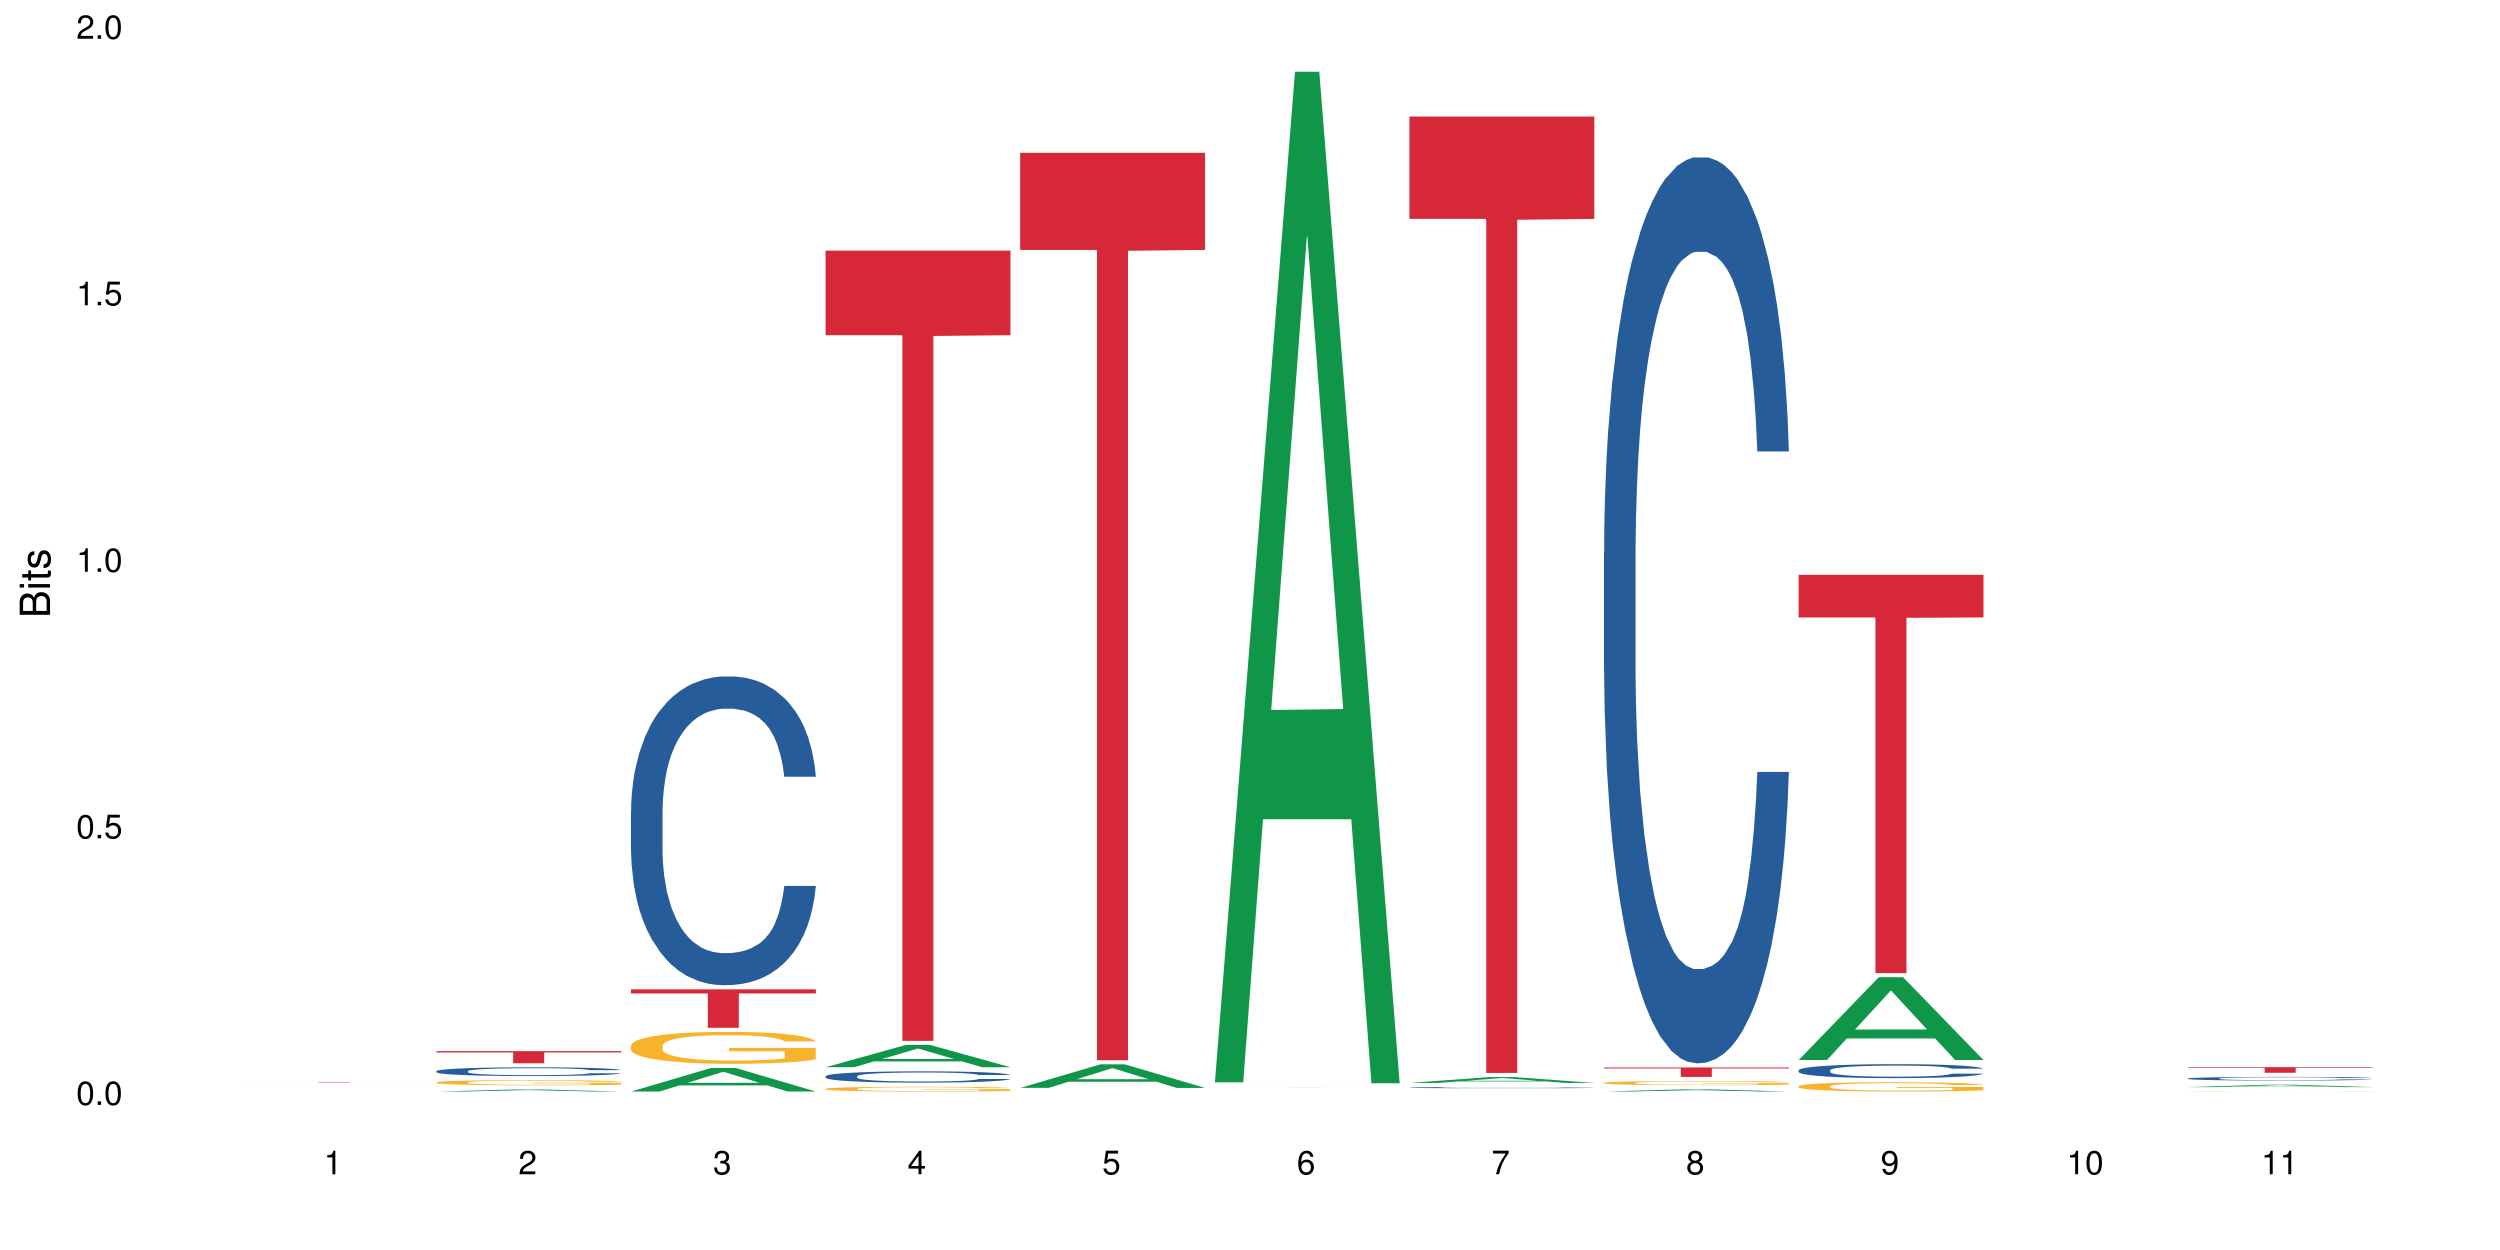 <?xml version="1.0" encoding="UTF-8"?>
<svg xmlns="http://www.w3.org/2000/svg" xmlns:xlink="http://www.w3.org/1999/xlink" width="720pt" height="360pt" viewBox="0 0 720 360" version="1.1">
<defs>
<g>
<symbol overflow="visible" id="glyph0-0">
<path style="stroke:none;" d=""/>
</symbol>
<symbol overflow="visible" id="glyph0-1">
<path style="stroke:none;" d="M 2.641 -6.797 C 2 -6.797 1.422 -6.531 1.078 -6.047 C 0.641 -5.453 0.406 -4.547 0.406 -3.297 C 0.406 -1 1.188 0.219 2.641 0.219 C 4.078 0.219 4.859 -1 4.859 -3.234 C 4.859 -4.562 4.656 -5.438 4.203 -6.047 C 3.844 -6.531 3.281 -6.797 2.641 -6.797 Z M 2.641 -6.047 C 3.547 -6.047 4 -5.125 4 -3.312 C 4 -1.375 3.562 -0.484 2.625 -0.484 C 1.734 -0.484 1.281 -1.422 1.281 -3.281 C 1.281 -5.141 1.734 -6.047 2.641 -6.047 Z M 2.641 -6.047 "/>
</symbol>
<symbol overflow="visible" id="glyph0-2">
<path style="stroke:none;" d="M 1.828 -1 L 0.828 -1 L 0.828 0 L 1.828 0 Z M 1.828 -1 "/>
</symbol>
<symbol overflow="visible" id="glyph0-3">
<path style="stroke:none;" d="M 4.562 -6.797 L 1.062 -6.797 L 0.547 -3.094 L 1.328 -3.094 C 1.719 -3.562 2.047 -3.734 2.578 -3.734 C 3.484 -3.734 4.062 -3.109 4.062 -2.094 C 4.062 -1.125 3.484 -0.531 2.578 -0.531 C 1.828 -0.531 1.375 -0.906 1.188 -1.672 L 0.328 -1.672 C 0.453 -1.109 0.547 -0.844 0.75 -0.594 C 1.125 -0.078 1.828 0.219 2.594 0.219 C 3.969 0.219 4.922 -0.781 4.922 -2.219 C 4.922 -3.562 4.031 -4.484 2.719 -4.484 C 2.25 -4.484 1.859 -4.359 1.469 -4.062 L 1.734 -5.969 L 4.562 -5.969 Z M 4.562 -6.797 "/>
</symbol>
<symbol overflow="visible" id="glyph0-4">
<path style="stroke:none;" d="M 2.484 -4.844 L 2.484 0 L 3.328 0 L 3.328 -6.797 L 2.766 -6.797 C 2.469 -5.75 2.281 -5.609 0.984 -5.453 L 0.984 -4.844 Z M 2.484 -4.844 "/>
</symbol>
<symbol overflow="visible" id="glyph0-5">
<path style="stroke:none;" d="M 4.859 -0.828 L 1.281 -0.828 C 1.359 -1.391 1.672 -1.75 2.5 -2.234 L 3.469 -2.75 C 4.406 -3.266 4.906 -3.969 4.906 -4.812 C 4.906 -5.375 4.672 -5.906 4.266 -6.266 C 3.859 -6.625 3.375 -6.797 2.719 -6.797 C 1.859 -6.797 1.219 -6.5 0.844 -5.922 C 0.609 -5.562 0.5 -5.125 0.484 -4.438 L 1.328 -4.438 C 1.359 -4.906 1.406 -5.188 1.531 -5.406 C 1.75 -5.812 2.188 -6.062 2.703 -6.062 C 3.469 -6.062 4.031 -5.516 4.031 -4.781 C 4.031 -4.25 3.719 -3.797 3.125 -3.438 L 2.234 -2.938 C 0.812 -2.141 0.406 -1.5 0.328 0 L 4.859 0 Z M 4.859 -0.828 "/>
</symbol>
<symbol overflow="visible" id="glyph0-6">
<path style="stroke:none;" d="M 2.125 -3.125 L 2.578 -3.125 C 3.516 -3.125 3.984 -2.703 3.984 -1.891 C 3.984 -1.031 3.469 -0.531 2.578 -0.531 C 1.656 -0.531 1.203 -0.984 1.156 -1.969 L 0.312 -1.969 C 0.344 -1.422 0.438 -1.078 0.609 -0.766 C 0.953 -0.109 1.625 0.219 2.547 0.219 C 3.953 0.219 4.859 -0.609 4.859 -1.906 C 4.859 -2.766 4.516 -3.25 3.703 -3.516 C 4.344 -3.766 4.656 -4.25 4.656 -4.938 C 4.656 -6.109 3.875 -6.797 2.578 -6.797 C 1.203 -6.797 0.484 -6.047 0.453 -4.609 L 1.297 -4.609 C 1.312 -5.016 1.344 -5.25 1.453 -5.453 C 1.641 -5.828 2.062 -6.062 2.594 -6.062 C 3.344 -6.062 3.797 -5.625 3.797 -4.906 C 3.797 -4.422 3.609 -4.141 3.25 -3.984 C 3.016 -3.891 2.719 -3.844 2.125 -3.844 Z M 2.125 -3.125 "/>
</symbol>
<symbol overflow="visible" id="glyph0-7">
<path style="stroke:none;" d="M 3.141 -1.625 L 3.141 0 L 3.984 0 L 3.984 -1.625 L 4.984 -1.625 L 4.984 -2.391 L 3.984 -2.391 L 3.984 -6.797 L 3.359 -6.797 L 0.266 -2.516 L 0.266 -1.625 Z M 3.141 -2.391 L 1 -2.391 L 3.141 -5.359 Z M 3.141 -2.391 "/>
</symbol>
<symbol overflow="visible" id="glyph0-8">
<path style="stroke:none;" d="M 4.781 -5.031 C 4.609 -6.141 3.891 -6.797 2.844 -6.797 C 2.094 -6.797 1.422 -6.438 1.031 -5.828 C 0.609 -5.172 0.406 -4.344 0.406 -3.094 C 0.406 -1.953 0.578 -1.234 0.984 -0.625 C 1.359 -0.078 1.953 0.219 2.703 0.219 C 3.984 0.219 4.922 -0.734 4.922 -2.078 C 4.922 -3.344 4.062 -4.234 2.844 -4.234 C 2.172 -4.234 1.641 -3.969 1.281 -3.469 C 1.281 -5.125 1.828 -6.047 2.797 -6.047 C 3.391 -6.047 3.797 -5.672 3.938 -5.031 Z M 2.734 -3.484 C 3.547 -3.484 4.062 -2.922 4.062 -2 C 4.062 -1.156 3.484 -0.531 2.703 -0.531 C 1.922 -0.531 1.328 -1.188 1.328 -2.047 C 1.328 -2.891 1.906 -3.484 2.734 -3.484 Z M 2.734 -3.484 "/>
</symbol>
<symbol overflow="visible" id="glyph0-9">
<path style="stroke:none;" d="M 4.984 -6.797 L 0.438 -6.797 L 0.438 -5.969 L 4.109 -5.969 C 2.5 -3.656 1.828 -2.234 1.328 0 L 2.219 0 C 2.594 -2.172 3.453 -4.047 4.984 -6.094 Z M 4.984 -6.797 "/>
</symbol>
<symbol overflow="visible" id="glyph0-10">
<path style="stroke:none;" d="M 3.75 -3.578 C 4.453 -4 4.688 -4.344 4.688 -4.984 C 4.688 -6.047 3.844 -6.797 2.641 -6.797 C 1.438 -6.797 0.594 -6.047 0.594 -4.984 C 0.594 -4.359 0.828 -4.016 1.516 -3.578 C 0.734 -3.203 0.359 -2.641 0.359 -1.891 C 0.359 -0.641 1.297 0.219 2.641 0.219 C 3.984 0.219 4.922 -0.641 4.922 -1.875 C 4.922 -2.641 4.531 -3.203 3.75 -3.578 Z M 2.641 -6.047 C 3.359 -6.047 3.812 -5.625 3.812 -4.969 C 3.812 -4.344 3.344 -3.922 2.641 -3.922 C 1.922 -3.922 1.453 -4.344 1.453 -4.984 C 1.453 -5.625 1.922 -6.047 2.641 -6.047 Z M 2.641 -3.203 C 3.484 -3.203 4.062 -2.672 4.062 -1.875 C 4.062 -1.062 3.484 -0.531 2.625 -0.531 C 1.797 -0.531 1.219 -1.078 1.219 -1.875 C 1.219 -2.672 1.797 -3.203 2.641 -3.203 Z M 2.641 -3.203 "/>
</symbol>
<symbol overflow="visible" id="glyph0-11">
<path style="stroke:none;" d="M 0.516 -1.547 C 0.672 -0.438 1.406 0.219 2.438 0.219 C 3.188 0.219 3.859 -0.141 4.266 -0.75 C 4.688 -1.406 4.891 -2.25 4.891 -3.484 C 4.891 -4.625 4.703 -5.359 4.312 -5.953 C 3.938 -6.5 3.344 -6.797 2.594 -6.797 C 1.297 -6.797 0.359 -5.844 0.359 -4.516 C 0.359 -3.25 1.234 -2.344 2.453 -2.344 C 3.094 -2.344 3.562 -2.578 4.016 -3.109 C 4 -1.453 3.469 -0.531 2.5 -0.531 C 1.906 -0.531 1.484 -0.906 1.359 -1.547 Z M 2.578 -6.062 C 3.375 -6.062 3.969 -5.406 3.969 -4.531 C 3.969 -3.688 3.375 -3.094 2.547 -3.094 C 1.734 -3.094 1.234 -3.672 1.234 -4.578 C 1.234 -5.438 1.797 -6.062 2.578 -6.062 Z M 2.578 -6.062 "/>
</symbol>
<symbol overflow="visible" id="glyph1-0">
<path style="stroke:none;" d=""/>
</symbol>
<symbol overflow="visible" id="glyph1-1">
<path style="stroke:none;" d="M 0 -0.953 L 0 -4.891 C 0 -5.719 -0.234 -6.344 -0.734 -6.797 C -1.188 -7.234 -1.812 -7.469 -2.5 -7.469 C -3.547 -7.469 -4.188 -7 -4.625 -5.875 C -4.984 -6.672 -5.641 -7.094 -6.531 -7.094 C -7.156 -7.094 -7.734 -6.859 -8.141 -6.391 C -8.562 -5.938 -8.75 -5.344 -8.75 -4.5 L -8.75 -0.953 Z M -4.984 -2.062 L -7.766 -2.062 L -7.766 -4.219 C -7.766 -4.844 -7.688 -5.203 -7.453 -5.5 C -7.219 -5.812 -6.859 -5.969 -6.375 -5.969 C -5.906 -5.969 -5.531 -5.812 -5.297 -5.5 C -5.062 -5.203 -4.984 -4.844 -4.984 -4.219 Z M -0.984 -2.062 L -4 -2.062 L -4 -4.781 C -4 -5.328 -3.859 -5.688 -3.578 -5.953 C -3.297 -6.219 -2.922 -6.359 -2.484 -6.359 C -2.062 -6.359 -1.688 -6.219 -1.406 -5.953 C -1.109 -5.688 -0.984 -5.328 -0.984 -4.781 Z M -0.984 -2.062 "/>
</symbol>
<symbol overflow="visible" id="glyph1-2">
<path style="stroke:none;" d="M -6.281 -1.797 L -6.281 -0.797 L 0 -0.797 L 0 -1.797 Z M -8.75 -1.797 L -8.75 -0.797 L -7.484 -0.797 L -7.484 -1.797 Z M -8.75 -1.797 "/>
</symbol>
<symbol overflow="visible" id="glyph1-3">
<path style="stroke:none;" d="M -6.281 -3.047 L -6.281 -2.016 L -8.016 -2.016 L -8.016 -1.016 L -6.281 -1.016 L -6.281 -0.172 L -5.469 -0.172 L -5.469 -1.016 L -0.719 -1.016 C -0.078 -1.016 0.281 -1.453 0.281 -2.234 C 0.281 -2.469 0.25 -2.719 0.188 -3.047 L -0.641 -3.047 C -0.609 -2.922 -0.594 -2.766 -0.594 -2.562 C -0.594 -2.141 -0.719 -2.016 -1.156 -2.016 L -5.469 -2.016 L -5.469 -3.047 Z M -6.281 -3.047 "/>
</symbol>
<symbol overflow="visible" id="glyph1-4">
<path style="stroke:none;" d="M -4.531 -5.25 C -5.766 -5.25 -6.469 -4.422 -6.469 -2.969 C -6.469 -1.516 -5.719 -0.562 -4.547 -0.562 C -3.562 -0.562 -3.094 -1.062 -2.734 -2.562 L -2.516 -3.484 C -2.344 -4.188 -2.094 -4.469 -1.625 -4.469 C -1.047 -4.469 -0.641 -3.875 -0.641 -3 C -0.641 -2.453 -0.797 -2 -1.062 -1.75 C -1.25 -1.594 -1.422 -1.531 -1.875 -1.469 L -1.875 -0.406 C -0.422 -0.453 0.281 -1.266 0.281 -2.922 C 0.281 -4.5 -0.5 -5.516 -1.719 -5.516 C -2.656 -5.516 -3.172 -4.984 -3.469 -3.734 L -3.703 -2.766 C -3.891 -1.953 -4.156 -1.609 -4.594 -1.609 C -5.172 -1.609 -5.547 -2.125 -5.547 -2.938 C -5.547 -3.75 -5.203 -4.172 -4.531 -4.203 Z M -4.531 -5.25 "/>
</symbol>
</g>
</defs>
<g id="surface109792">
<rect x="0" y="0" width="720" height="360" style="fill:rgb(100%,100%,100%);fill-opacity:1;stroke:none;"/>
<path style=" stroke:none;fill-rule:nonzero;fill:rgb(83.922%,15.686%,22.353%);fill-opacity:1;" d="M 69.629 311.609 L 122.875 311.609 L 122.875 311.621 L 100.684 311.621 L 100.684 311.742 L 91.754 311.742 L 91.754 311.621 L 69.629 311.621 Z M 69.629 311.609 "/>
<path style=" stroke:none;fill-rule:nonzero;fill:rgb(6.275%,58.824%,28.235%);fill-opacity:1;" d="M 125.676 314.371 L 125.734 314.371 L 148.77 313.758 L 155.77 313.758 L 178.918 314.371 L 170.785 314.371 L 164.984 314.211 L 139.555 314.211 L 133.867 314.371 L 125.676 314.371 L 142 314.145 L 162.652 314.145 L 152.355 313.859 L 152.129 313.859 L 141.945 314.145 L 142 314.145 Z M 125.676 314.371 "/>
<path style=" stroke:none;fill-rule:nonzero;fill:rgb(14.51%,36.078%,60%);fill-opacity:1;" d="M 125.676 308.484 L 125.742 308.48 L 125.742 308.426 L 125.934 308.34 L 126.391 308.23 L 126.844 308.152 L 128.012 308.02 L 129.637 307.887 L 131.324 307.785 L 132.559 307.727 L 133.664 307.68 L 136.195 307.594 L 137.816 307.551 L 139.57 307.512 L 141.715 307.473 L 143.273 307.449 L 146.777 307.414 L 149.375 307.398 L 151.391 307.391 L 155.738 307.391 L 158.336 307.398 L 160.219 307.41 L 162.297 307.43 L 164.051 307.449 L 167.102 307.5 L 169.828 307.566 L 171.062 307.602 L 173.012 307.672 L 174.504 307.742 L 175.543 307.801 L 176.711 307.887 L 177.75 307.988 L 178.531 308.105 L 178.918 308.207 L 169.828 308.207 L 169.375 308.113 L 168.855 308.043 L 167.883 307.949 L 166.906 307.883 L 165.543 307.816 L 164.309 307.773 L 162.621 307.727 L 161.129 307.699 L 159.57 307.68 L 158.078 307.664 L 155.219 307.652 L 151.906 307.652 L 150.676 307.656 L 148.141 307.676 L 146.777 307.691 L 144.832 307.723 L 143.469 307.754 L 141.844 307.801 L 140.738 307.84 L 139.375 307.898 L 138.402 307.949 L 137.297 308.027 L 136.648 308.086 L 136.066 308.148 L 135.547 308.223 L 135.156 308.305 L 134.895 308.391 L 134.766 308.473 L 134.766 308.828 L 134.895 308.914 L 135.219 309.008 L 136.066 309.148 L 137.297 309.27 L 138.727 309.367 L 140.09 309.438 L 140.871 309.469 L 141.91 309.504 L 143.531 309.551 L 145.871 309.598 L 147.234 309.617 L 149.312 309.633 L 151.453 309.645 L 154.312 309.645 L 156.844 309.633 L 158.531 309.621 L 160.285 309.605 L 162.688 309.566 L 164.18 309.527 L 165.48 309.484 L 166.453 309.441 L 167.102 309.406 L 168.074 309.332 L 168.855 309.254 L 169.441 309.176 L 169.828 309.098 L 178.918 309.098 L 178.531 309.188 L 177.945 309.277 L 177.363 309.344 L 176.453 309.426 L 175.414 309.496 L 173.922 309.578 L 172.688 309.629 L 171.062 309.688 L 169.57 309.73 L 167.945 309.77 L 165.543 309.816 L 163.984 309.84 L 162.297 309.859 L 160.285 309.879 L 157.754 309.895 L 155.023 309.902 L 152.492 309.906 L 149.766 309.902 L 147.754 309.891 L 145.09 309.871 L 141.777 309.828 L 139.375 309.785 L 137.492 309.742 L 135.871 309.695 L 134.051 309.633 L 131.715 309.535 L 130.285 309.457 L 129.312 309.391 L 128.207 309.301 L 127.43 309.219 L 126.52 309.09 L 125.871 308.93 L 125.676 308.801 Z M 125.676 308.484 "/>
<path style=" stroke:none;fill-rule:nonzero;fill:rgb(96.863%,70.196%,16.863%);fill-opacity:1;" d="M 125.676 311.727 L 125.742 311.723 L 125.742 311.695 L 126 311.637 L 126.648 311.551 L 127.492 311.48 L 128.402 311.426 L 128.988 311.398 L 129.961 311.355 L 130.805 311.328 L 132.949 311.266 L 135.676 311.207 L 137.168 311.184 L 138.855 311.16 L 141.258 311.133 L 142.363 311.125 L 145.738 311.102 L 149.57 311.09 L 153.793 311.086 L 155.738 311.086 L 158.402 311.094 L 162.039 311.105 L 164.117 311.121 L 165.738 311.133 L 167.426 311.152 L 169.504 311.18 L 171.453 311.211 L 173.012 311.246 L 174.57 311.285 L 175.867 311.328 L 176.973 311.379 L 177.945 311.434 L 178.531 311.484 L 178.918 311.531 L 169.895 311.531 L 169.375 311.484 L 168.789 311.445 L 167.816 311.402 L 166.844 311.367 L 165.867 311.344 L 164.051 311.305 L 162.492 311.285 L 160.543 311.266 L 158.66 311.254 L 156.52 311.246 L 155.219 311.242 L 151.777 311.242 L 148.66 311.25 L 146.844 311.262 L 145.543 311.273 L 143.727 311.293 L 142.621 311.312 L 141.973 311.32 L 140.027 311.363 L 138.727 311.402 L 138.012 311.43 L 137.105 311.469 L 136.453 311.504 L 135.738 311.559 L 135.352 311.602 L 134.832 311.695 L 134.766 311.941 L 134.961 311.992 L 135.352 312.047 L 135.871 312.098 L 136.648 312.148 L 137.43 312.188 L 138.793 312.242 L 139.961 312.277 L 140.871 312.301 L 142.621 312.336 L 143.336 312.348 L 145.023 312.375 L 146.777 312.395 L 148.922 312.41 L 150.543 312.418 L 153.141 312.426 L 156.453 312.426 L 160.348 312.418 L 162.816 312.406 L 164.504 312.395 L 165.609 312.387 L 166.973 312.371 L 167.945 312.355 L 168.855 312.34 L 169.961 312.316 L 169.961 311.992 L 153.922 311.992 L 153.922 311.836 L 178.855 311.836 L 178.918 312.371 L 177.555 312.406 L 175.867 312.441 L 174.246 312.469 L 172.555 312.492 L 170.152 312.52 L 168.207 312.535 L 165.219 312.555 L 162.492 312.566 L 159.637 312.574 L 157.102 312.578 L 151.453 312.578 L 148.598 312.57 L 146.324 312.559 L 142.168 312.527 L 139.57 312.5 L 137.883 312.477 L 134.375 312.414 L 132.816 312.375 L 131.777 312.348 L 130.742 312.312 L 129.637 312.273 L 128.598 312.227 L 127.82 312.184 L 127.105 312.137 L 126.586 312.09 L 126.066 312.031 L 125.805 311.98 L 125.676 311.938 Z M 125.676 311.727 "/>
<path style=" stroke:none;fill-rule:nonzero;fill:rgb(83.922%,15.686%,22.353%);fill-opacity:1;" d="M 125.676 302.734 L 178.918 302.734 L 178.918 303.109 L 156.73 303.109 L 156.73 306.211 L 147.801 306.211 L 147.801 303.113 L 147.672 303.109 L 125.676 303.109 Z M 125.676 302.734 "/>
<path style=" stroke:none;fill-rule:nonzero;fill:rgb(6.275%,58.824%,28.235%);fill-opacity:1;" d="M 181.723 314.363 L 181.777 314.359 L 204.816 307.566 L 211.812 307.566 L 234.965 314.371 L 226.832 314.371 L 221.031 312.594 L 195.602 312.594 L 189.914 314.363 L 181.723 314.363 L 198.047 311.859 L 218.695 311.855 L 208.402 308.68 L 208.289 308.672 L 208.172 308.691 L 197.992 311.855 L 198.047 311.859 Z M 181.723 314.363 "/>
<path style=" stroke:none;fill-rule:nonzero;fill:rgb(14.51%,36.078%,60%);fill-opacity:1;" d="M 181.723 233.527 L 181.785 233.445 L 181.785 231.496 L 181.98 228.41 L 182.438 224.508 L 182.891 221.828 L 184.059 217.031 L 185.684 212.398 L 187.371 208.824 L 188.605 206.711 L 189.707 205.086 L 192.242 202.082 L 193.863 200.535 L 195.617 199.156 L 197.762 197.773 L 199.32 196.961 L 202.824 195.66 L 205.422 195.094 L 207.434 194.848 L 211.785 194.848 L 214.383 195.172 L 216.266 195.578 L 218.344 196.23 L 220.098 196.961 L 223.148 198.75 L 225.875 201.023 L 227.109 202.324 L 229.059 204.844 L 230.551 207.281 L 231.59 209.395 L 232.758 212.398 L 233.797 216.059 L 234.578 220.203 L 234.965 223.695 L 225.875 223.695 L 225.422 220.445 L 224.902 217.926 L 223.926 214.594 L 222.953 212.238 L 221.59 209.883 L 220.355 208.336 L 218.668 206.793 L 217.176 205.816 L 215.617 205.086 L 214.121 204.598 L 211.266 204.113 L 207.953 204.113 L 206.723 204.273 L 204.188 204.926 L 202.824 205.492 L 200.875 206.633 L 199.512 207.688 L 197.891 209.312 L 196.785 210.695 L 195.422 212.809 L 194.449 214.676 L 193.344 217.355 L 192.695 219.391 L 192.109 221.664 L 191.59 224.344 L 191.203 227.191 L 190.941 230.195 L 190.812 233.121 L 190.812 245.719 L 190.941 248.645 L 191.266 252.055 L 192.109 257.012 L 193.344 261.32 L 194.773 264.73 L 196.137 267.172 L 196.918 268.309 L 197.953 269.609 L 199.578 271.234 L 201.914 272.859 L 203.281 273.508 L 205.355 274.16 L 207.5 274.484 L 210.355 274.484 L 212.891 274.16 L 214.578 273.754 L 216.332 273.102 L 218.734 271.719 L 220.227 270.422 L 221.523 268.875 L 222.5 267.332 L 223.148 266.031 L 224.121 263.512 L 224.902 260.75 L 225.484 257.906 L 225.875 255.145 L 234.965 255.145 L 234.578 258.395 L 233.992 261.562 L 233.406 263.918 L 232.5 266.766 L 231.461 269.281 L 229.965 272.125 L 228.734 273.996 L 227.109 276.027 L 225.617 277.57 L 223.992 278.953 L 221.59 280.578 L 220.031 281.391 L 218.344 282.121 L 216.332 282.773 L 213.797 283.34 L 211.07 283.664 L 208.539 283.746 L 205.812 283.586 L 203.801 283.258 L 201.137 282.527 L 197.824 281.066 L 195.422 279.523 L 193.539 277.977 L 191.918 276.352 L 190.098 274.16 L 187.762 270.582 L 186.332 267.82 L 185.359 265.543 L 184.254 262.375 L 183.477 259.531 L 182.566 254.98 L 181.918 249.211 L 181.723 244.742 Z M 181.723 233.527 "/>
<path style=" stroke:none;fill-rule:nonzero;fill:rgb(96.863%,70.196%,16.863%);fill-opacity:1;" d="M 181.723 301.125 L 181.785 301.117 L 181.785 300.949 L 182.047 300.57 L 182.695 300.047 L 183.539 299.621 L 184.449 299.281 L 185.035 299.105 L 186.008 298.855 L 186.852 298.668 L 188.996 298.293 L 191.723 297.938 L 193.215 297.785 L 194.902 297.645 L 197.305 297.484 L 198.41 297.426 L 201.785 297.289 L 205.617 297.207 L 209.836 297.18 L 211.785 297.191 L 214.449 297.223 L 218.082 297.316 L 220.16 297.398 L 221.785 297.484 L 223.473 297.594 L 225.551 297.762 L 227.5 297.965 L 229.059 298.164 L 230.617 298.418 L 231.914 298.688 L 233.02 298.98 L 233.992 299.332 L 234.578 299.629 L 234.965 299.922 L 225.941 299.922 L 225.422 299.629 L 224.836 299.402 L 223.863 299.125 L 222.891 298.922 L 221.914 298.762 L 220.098 298.543 L 218.539 298.41 L 216.59 298.293 L 214.707 298.215 L 212.566 298.164 L 211.266 298.148 L 207.824 298.148 L 204.707 298.207 L 202.891 298.273 L 201.59 298.34 L 199.773 298.469 L 198.668 298.57 L 198.02 298.637 L 196.07 298.895 L 194.773 299.133 L 194.059 299.293 L 193.148 299.543 L 192.5 299.77 L 191.785 300.105 L 191.398 300.359 L 190.879 300.93 L 190.812 302.445 L 191.008 302.766 L 191.398 303.109 L 191.918 303.41 L 192.695 303.73 L 193.477 303.977 L 194.84 304.301 L 196.008 304.52 L 196.918 304.664 L 198.668 304.891 L 199.383 304.969 L 201.07 305.117 L 202.824 305.234 L 204.969 305.336 L 206.59 305.387 L 209.188 305.43 L 212.5 305.43 L 216.395 305.379 L 218.863 305.312 L 220.551 305.246 L 221.656 305.184 L 223.02 305.094 L 223.992 305.008 L 224.902 304.918 L 226.004 304.773 L 226.004 302.766 L 209.969 302.754 L 209.969 301.812 L 234.902 301.805 L 234.965 305.094 L 233.602 305.32 L 231.914 305.539 L 230.293 305.707 L 228.602 305.852 L 226.199 306.008 L 224.254 306.109 L 221.266 306.227 L 218.539 306.305 L 215.68 306.355 L 213.148 306.379 L 210.164 306.387 L 207.5 306.371 L 204.645 306.32 L 202.371 306.254 L 200.293 306.168 L 198.215 306.059 L 195.617 305.883 L 193.93 305.742 L 192.176 305.562 L 190.422 305.355 L 188.863 305.125 L 187.824 304.949 L 186.785 304.75 L 185.684 304.496 L 184.645 304.211 L 183.863 303.949 L 183.152 303.656 L 182.633 303.379 L 182.113 303 L 181.852 302.695 L 181.723 302.438 Z M 181.723 301.125 "/>
<path style=" stroke:none;fill-rule:nonzero;fill:rgb(83.922%,15.686%,22.353%);fill-opacity:1;" d="M 181.723 284.926 L 234.965 284.926 L 234.965 286.113 L 212.777 286.121 L 212.777 296 L 203.848 296 L 203.848 286.133 L 203.719 286.113 L 181.723 286.113 Z M 181.723 284.926 "/>
<path style=" stroke:none;fill-rule:nonzero;fill:rgb(6.275%,58.824%,28.235%);fill-opacity:1;" d="M 237.77 307.359 L 237.824 307.355 L 260.863 300.945 L 267.859 300.945 L 291.012 307.367 L 282.879 307.367 L 277.074 305.691 L 251.648 305.691 L 245.961 307.359 L 237.77 307.359 L 254.094 304.996 L 274.742 304.992 L 264.449 301.992 L 264.332 301.988 L 264.219 302.004 L 254.039 304.992 L 254.094 304.996 Z M 237.77 307.359 "/>
<path style=" stroke:none;fill-rule:nonzero;fill:rgb(14.51%,36.078%,60%);fill-opacity:1;" d="M 237.77 309.965 L 237.832 309.961 L 237.832 309.891 L 238.027 309.777 L 238.484 309.633 L 238.938 309.535 L 240.105 309.359 L 241.73 309.191 L 243.418 309.059 L 244.652 308.98 L 245.754 308.922 L 248.289 308.812 L 249.91 308.754 L 251.664 308.703 L 253.805 308.652 L 255.363 308.625 L 258.871 308.578 L 261.469 308.555 L 263.48 308.547 L 267.832 308.547 L 270.43 308.559 L 272.312 308.574 L 274.391 308.598 L 276.145 308.625 L 279.195 308.691 L 281.922 308.773 L 283.156 308.82 L 285.105 308.914 L 286.598 309.004 L 287.637 309.078 L 288.805 309.191 L 289.844 309.324 L 290.621 309.477 L 291.012 309.602 L 281.922 309.602 L 281.469 309.484 L 280.949 309.391 L 279.973 309.27 L 279 309.184 L 277.637 309.098 L 276.402 309.039 L 274.715 308.984 L 273.223 308.949 L 271.664 308.922 L 270.168 308.902 L 267.312 308.887 L 264 308.887 L 262.766 308.891 L 260.234 308.914 L 258.871 308.938 L 256.922 308.977 L 255.559 309.016 L 253.938 309.078 L 252.832 309.129 L 251.469 309.203 L 250.496 309.273 L 249.391 309.371 L 248.742 309.445 L 248.156 309.527 L 247.637 309.629 L 247.25 309.73 L 246.988 309.84 L 246.859 309.949 L 246.859 310.41 L 246.988 310.516 L 247.312 310.641 L 248.156 310.824 L 249.391 310.98 L 250.82 311.105 L 252.184 311.195 L 252.961 311.238 L 254 311.285 L 255.625 311.344 L 257.961 311.402 L 259.324 311.426 L 261.402 311.449 L 263.547 311.465 L 266.402 311.465 L 268.938 311.449 L 270.625 311.438 L 272.379 311.414 L 274.781 311.363 L 276.273 311.312 L 277.57 311.258 L 278.547 311.199 L 279.195 311.152 L 280.168 311.062 L 280.949 310.961 L 281.531 310.855 L 281.922 310.754 L 291.012 310.754 L 290.621 310.875 L 290.039 310.988 L 289.453 311.074 L 288.547 311.18 L 287.508 311.273 L 286.012 311.375 L 284.777 311.445 L 283.156 311.52 L 281.664 311.574 L 280.039 311.625 L 277.637 311.688 L 276.078 311.715 L 274.391 311.742 L 272.379 311.766 L 269.844 311.789 L 267.117 311.801 L 264.586 311.801 L 261.859 311.797 L 259.844 311.785 L 257.184 311.758 L 253.871 311.703 L 251.469 311.648 L 249.586 311.59 L 247.961 311.531 L 246.145 311.449 L 243.809 311.32 L 242.379 311.219 L 241.406 311.137 L 240.301 311.02 L 239.523 310.914 L 238.613 310.75 L 237.965 310.539 L 237.77 310.375 Z M 237.77 309.965 "/>
<path style=" stroke:none;fill-rule:nonzero;fill:rgb(96.863%,70.196%,16.863%);fill-opacity:1;" d="M 237.77 313.578 L 237.832 313.574 L 237.832 313.551 L 238.094 313.492 L 238.742 313.414 L 239.586 313.348 L 240.496 313.301 L 241.078 313.273 L 242.055 313.234 L 242.898 313.207 L 245.039 313.148 L 247.77 313.098 L 249.262 313.074 L 250.949 313.051 L 253.352 313.027 L 254.457 313.02 L 257.832 313 L 261.664 312.984 L 265.883 312.98 L 267.832 312.984 L 270.492 312.988 L 274.129 313.004 L 276.207 313.016 L 277.832 313.027 L 279.52 313.043 L 281.598 313.07 L 283.547 313.102 L 285.105 313.129 L 286.66 313.168 L 287.961 313.207 L 289.066 313.254 L 290.039 313.305 L 290.621 313.352 L 291.012 313.395 L 281.988 313.395 L 281.469 313.352 L 280.883 313.316 L 279.91 313.273 L 278.934 313.246 L 277.961 313.219 L 276.145 313.188 L 274.586 313.168 L 272.637 313.148 L 270.754 313.137 L 268.609 313.129 L 263.871 313.129 L 260.754 313.137 L 258.938 313.148 L 257.637 313.156 L 255.82 313.176 L 254.715 313.191 L 254.066 313.199 L 252.117 313.242 L 250.82 313.277 L 250.105 313.301 L 249.195 313.34 L 248.547 313.371 L 247.832 313.422 L 247.441 313.461 L 246.922 313.547 L 246.859 313.777 L 247.055 313.824 L 247.441 313.875 L 247.961 313.922 L 248.742 313.969 L 249.52 314.008 L 250.883 314.055 L 252.055 314.09 L 252.961 314.109 L 254.715 314.145 L 255.43 314.156 L 257.117 314.18 L 258.871 314.195 L 261.016 314.211 L 262.637 314.219 L 265.234 314.227 L 268.547 314.227 L 272.441 314.219 L 274.91 314.207 L 276.598 314.199 L 277.703 314.188 L 279.066 314.176 L 280.039 314.164 L 280.949 314.148 L 282.051 314.129 L 282.051 313.824 L 266.016 313.824 L 266.016 313.68 L 290.949 313.68 L 291.012 314.176 L 289.648 314.211 L 287.961 314.242 L 286.336 314.27 L 284.648 314.289 L 282.246 314.312 L 280.297 314.328 L 277.312 314.348 L 274.586 314.359 L 271.727 314.367 L 269.195 314.371 L 266.207 314.371 L 263.547 314.367 L 260.688 314.359 L 258.418 314.352 L 254.262 314.32 L 251.664 314.293 L 249.977 314.273 L 248.223 314.246 L 246.469 314.215 L 244.91 314.18 L 242.832 314.125 L 241.73 314.086 L 240.691 314.043 L 239.91 314.004 L 239.195 313.957 L 238.676 313.918 L 238.156 313.859 L 237.898 313.812 L 237.77 313.773 Z M 237.77 313.578 "/>
<path style=" stroke:none;fill-rule:nonzero;fill:rgb(83.922%,15.686%,22.353%);fill-opacity:1;" d="M 237.77 72.18 L 291.012 72.18 L 291.012 96.539 L 268.82 96.754 L 268.82 299.766 L 259.895 299.766 L 259.895 96.969 L 259.766 96.539 L 237.77 96.539 Z M 237.77 72.18 "/>
<path style=" stroke:none;fill-rule:nonzero;fill:rgb(6.275%,58.824%,28.235%);fill-opacity:1;" d="M 293.816 313.312 L 293.871 313.309 L 316.91 306.531 L 323.906 306.531 L 347.059 313.32 L 338.926 313.32 L 333.121 311.547 L 307.695 311.547 L 302.008 313.312 L 293.816 313.312 L 310.141 310.816 L 330.789 310.809 L 320.492 307.641 L 320.379 307.637 L 320.266 307.652 L 310.082 310.809 L 310.141 310.816 Z M 293.816 313.312 "/>
<path style=" stroke:none;fill-rule:nonzero;fill:rgb(83.922%,15.686%,22.353%);fill-opacity:1;" d="M 293.816 44 L 347.059 44 L 347.059 71.977 L 324.867 72.223 L 324.867 305.352 L 315.941 305.352 L 315.941 72.469 L 315.812 71.977 L 293.816 71.977 Z M 293.816 44 "/>
<path style=" stroke:none;fill-rule:nonzero;fill:rgb(6.275%,58.824%,28.235%);fill-opacity:1;" d="M 349.859 311.711 L 349.918 311.438 L 372.957 20.664 L 379.953 20.664 L 403.105 311.984 L 394.973 311.984 L 389.168 235.941 L 363.742 235.941 L 358.051 311.711 L 349.859 311.711 L 366.188 204.484 L 386.836 204.211 L 376.539 68.258 L 376.426 67.984 L 376.312 68.805 L 366.129 204.211 L 366.188 204.484 Z M 349.859 311.711 "/>
<path style=" stroke:none;fill-rule:nonzero;fill:rgb(83.922%,15.686%,22.353%);fill-opacity:1;" d="M 349.859 313.164 L 403.105 313.164 L 403.105 313.168 L 380.914 313.168 L 380.914 313.188 L 371.988 313.188 L 371.988 313.168 L 349.859 313.168 Z M 349.859 313.164 "/>
<path style=" stroke:none;fill-rule:nonzero;fill:rgb(6.275%,58.824%,28.235%);fill-opacity:1;" d="M 405.906 311.891 L 405.965 311.887 L 429.004 310.191 L 436 310.191 L 459.152 311.891 L 451.016 311.891 L 445.215 311.449 L 419.789 311.449 L 414.098 311.891 L 405.906 311.891 L 422.234 311.266 L 442.883 311.262 L 432.586 310.469 L 432.473 310.469 L 432.359 310.473 L 422.176 311.262 L 422.234 311.266 Z M 405.906 311.891 "/>
<path style=" stroke:none;fill-rule:nonzero;fill:rgb(14.51%,36.078%,60%);fill-opacity:1;" d="M 405.906 313.223 L 405.973 313.223 L 405.973 313.215 L 406.168 313.203 L 406.621 313.188 L 407.078 313.176 L 408.246 313.156 L 409.867 313.141 L 411.555 313.125 L 412.789 313.117 L 413.895 313.109 L 416.426 313.098 L 418.051 313.094 L 419.805 313.086 L 421.945 313.082 L 423.504 313.078 L 427.012 313.074 L 429.609 313.07 L 438.566 313.07 L 440.453 313.074 L 442.527 313.074 L 444.281 313.078 L 447.336 313.086 L 450.062 313.094 L 451.293 313.098 L 453.242 313.109 L 454.734 313.117 L 455.773 313.129 L 456.945 313.141 L 457.984 313.152 L 458.762 313.168 L 459.152 313.184 L 450.062 313.184 L 449.605 313.172 L 449.086 313.16 L 447.141 313.137 L 445.777 313.129 L 444.543 313.121 L 442.855 313.117 L 441.359 313.113 L 439.801 313.109 L 438.309 313.109 L 435.453 313.105 L 430.906 313.105 L 428.375 313.109 L 427.012 313.113 L 425.062 313.117 L 423.699 313.121 L 422.074 313.125 L 420.973 313.133 L 419.609 313.141 L 418.633 313.148 L 417.531 313.16 L 416.883 313.168 L 416.297 313.176 L 415.777 313.188 L 415.387 313.195 L 415.129 313.207 L 414.996 313.219 L 414.996 313.27 L 415.129 313.281 L 415.453 313.293 L 416.297 313.312 L 417.531 313.332 L 418.957 313.344 L 420.324 313.352 L 421.102 313.359 L 422.141 313.363 L 423.766 313.371 L 426.102 313.375 L 427.465 313.379 L 429.543 313.379 L 431.684 313.383 L 434.543 313.383 L 437.074 313.379 L 438.762 313.379 L 440.516 313.375 L 442.918 313.371 L 444.41 313.367 L 445.711 313.359 L 446.684 313.355 L 447.336 313.348 L 448.309 313.34 L 449.086 313.328 L 449.672 313.316 L 450.062 313.305 L 459.152 313.305 L 458.762 313.32 L 458.176 313.332 L 457.594 313.34 L 456.684 313.352 L 455.645 313.363 L 454.152 313.371 L 452.918 313.379 L 451.293 313.387 L 449.801 313.395 L 448.18 313.398 L 445.777 313.406 L 444.219 313.41 L 442.527 313.41 L 440.516 313.414 L 437.984 313.418 L 427.984 313.418 L 425.32 313.414 L 422.012 313.406 L 419.609 313.402 L 417.727 313.395 L 416.102 313.391 L 414.285 313.379 L 411.945 313.367 L 410.52 313.355 L 409.543 313.348 L 408.441 313.336 L 407.66 313.324 L 406.75 313.305 L 406.102 313.281 L 405.906 313.266 Z M 405.906 313.223 "/>
<path style=" stroke:none;fill-rule:nonzero;fill:rgb(83.922%,15.686%,22.353%);fill-opacity:1;" d="M 405.906 33.555 L 459.152 33.555 L 459.152 63.039 L 436.961 63.297 L 436.961 309.012 L 428.035 309.012 L 428.035 63.559 L 427.902 63.039 L 405.906 63.039 Z M 405.906 33.555 "/>
<path style=" stroke:none;fill-rule:nonzero;fill:rgb(6.275%,58.824%,28.235%);fill-opacity:1;" d="M 461.953 314.371 L 462.012 314.371 L 485.051 313.727 L 492.047 313.727 L 515.199 314.371 L 507.062 314.371 L 501.262 314.203 L 475.832 314.203 L 470.145 314.371 L 461.953 314.371 L 478.281 314.133 L 498.93 314.133 L 488.633 313.832 L 488.52 313.828 L 488.406 313.832 L 478.223 314.133 L 478.281 314.133 Z M 461.953 314.371 "/>
<path style=" stroke:none;fill-rule:nonzero;fill:rgb(14.51%,36.078%,60%);fill-opacity:1;" d="M 461.953 158.875 L 462.02 158.637 L 462.02 152.91 L 462.215 143.848 L 462.668 132.402 L 463.121 124.531 L 464.293 110.461 L 465.914 96.871 L 467.602 86.375 L 468.836 80.176 L 469.941 75.406 L 472.473 66.582 L 474.098 62.051 L 475.848 57.996 L 477.992 53.941 L 479.551 51.559 L 483.059 47.742 L 485.652 46.074 L 487.668 45.359 L 492.016 45.359 L 494.613 46.312 L 496.496 47.504 L 498.574 49.41 L 500.328 51.559 L 503.379 56.805 L 506.109 63.48 L 507.34 67.297 L 509.289 74.691 L 510.781 81.844 L 511.82 88.047 L 512.992 96.871 L 514.027 107.602 L 514.809 119.762 L 515.199 130.02 L 506.109 130.02 L 505.652 120.48 L 505.133 113.086 L 504.16 103.309 L 503.188 96.391 L 501.82 89.477 L 500.59 84.945 L 498.898 80.414 L 497.406 77.551 L 495.848 75.406 L 494.355 73.977 L 491.496 72.543 L 488.188 72.543 L 486.953 73.02 L 484.422 74.93 L 483.059 76.598 L 481.109 79.938 L 479.746 83.039 L 478.121 87.809 L 477.02 91.859 L 475.656 98.062 L 474.68 103.547 L 473.578 111.418 L 472.926 117.379 L 472.344 124.055 L 471.824 131.926 L 471.434 140.273 L 471.176 149.098 L 471.043 157.68 L 471.043 194.645 L 471.176 203.23 L 471.5 213.246 L 472.344 227.793 L 473.578 240.434 L 475.004 250.449 L 476.367 257.605 L 477.148 260.941 L 478.188 264.758 L 479.809 269.527 L 482.148 274.297 L 483.512 276.203 L 485.59 278.113 L 487.73 279.066 L 490.59 279.066 L 493.121 278.113 L 494.809 276.922 L 496.562 275.012 L 498.965 270.957 L 500.457 267.145 L 501.758 262.613 L 502.73 258.082 L 503.379 254.266 L 504.355 246.871 L 505.133 238.766 L 505.719 230.418 L 506.109 222.309 L 515.199 222.309 L 514.809 231.848 L 514.223 241.148 L 513.641 248.066 L 512.73 256.41 L 511.691 263.805 L 510.199 272.152 L 508.965 277.637 L 507.34 283.598 L 505.848 288.129 L 504.223 292.184 L 501.82 296.953 L 500.262 299.336 L 498.574 301.484 L 496.562 303.391 L 494.031 305.062 L 491.305 306.016 L 488.77 306.254 L 486.043 305.777 L 484.031 304.824 L 481.367 302.676 L 478.059 298.383 L 475.656 293.852 L 473.77 289.32 L 472.148 284.551 L 470.332 278.113 L 467.992 267.621 L 466.562 259.512 L 465.59 252.836 L 464.484 243.535 L 463.707 235.188 L 462.797 221.832 L 462.148 204.898 L 461.953 191.785 Z M 461.953 158.875 "/>
<path style=" stroke:none;fill-rule:nonzero;fill:rgb(96.863%,70.196%,16.863%);fill-opacity:1;" d="M 461.953 311.852 L 462.02 311.848 L 462.02 311.828 L 462.277 311.777 L 462.93 311.707 L 463.773 311.652 L 464.68 311.609 L 465.266 311.586 L 466.238 311.551 L 467.082 311.527 L 469.227 311.477 L 471.953 311.43 L 473.445 311.41 L 475.137 311.391 L 477.539 311.371 L 478.641 311.363 L 482.02 311.344 L 485.848 311.332 L 490.07 311.328 L 492.016 311.332 L 494.68 311.336 L 498.316 311.348 L 500.395 311.359 L 502.016 311.371 L 503.703 311.383 L 505.781 311.406 L 507.73 311.434 L 509.289 311.461 L 510.848 311.492 L 512.145 311.527 L 513.25 311.566 L 514.223 311.613 L 514.809 311.652 L 515.199 311.691 L 506.172 311.691 L 505.652 311.652 L 505.07 311.621 L 504.094 311.586 L 503.121 311.559 L 502.148 311.539 L 500.328 311.512 L 498.77 311.492 L 496.82 311.477 L 494.938 311.465 L 492.797 311.461 L 491.496 311.457 L 488.055 311.457 L 484.941 311.465 L 483.121 311.473 L 481.824 311.484 L 480.004 311.5 L 478.902 311.512 L 478.25 311.523 L 476.305 311.555 L 475.004 311.586 L 474.289 311.609 L 473.383 311.641 L 472.734 311.672 L 472.02 311.715 L 471.629 311.75 L 471.109 311.824 L 471.043 312.023 L 471.238 312.066 L 471.629 312.113 L 472.148 312.152 L 472.926 312.195 L 473.707 312.227 L 475.07 312.27 L 476.238 312.301 L 477.148 312.316 L 478.902 312.348 L 479.617 312.359 L 481.305 312.379 L 483.059 312.395 L 485.199 312.406 L 486.824 312.414 L 489.422 312.418 L 492.73 312.418 L 496.629 312.414 L 499.094 312.402 L 500.781 312.395 L 501.887 312.387 L 503.25 312.375 L 504.223 312.363 L 505.133 312.352 L 506.238 312.332 L 506.238 312.066 L 490.199 312.066 L 490.199 311.941 L 515.133 311.941 L 515.199 312.375 L 513.836 312.406 L 512.145 312.434 L 510.523 312.457 L 508.836 312.477 L 506.434 312.496 L 504.484 312.508 L 501.496 312.523 L 498.77 312.535 L 495.914 312.543 L 493.383 312.543 L 490.395 312.547 L 487.73 312.543 L 484.875 312.535 L 482.602 312.527 L 478.445 312.504 L 475.848 312.48 L 474.16 312.461 L 472.406 312.438 L 470.656 312.41 L 469.098 312.379 L 468.059 312.355 L 467.02 312.328 L 465.914 312.297 L 464.875 312.258 L 464.098 312.223 L 463.383 312.184 L 462.863 312.148 L 462.344 312.098 L 462.082 312.059 L 461.953 312.023 Z M 461.953 311.852 "/>
<path style=" stroke:none;fill-rule:nonzero;fill:rgb(83.922%,15.686%,22.353%);fill-opacity:1;" d="M 461.953 307.434 L 515.199 307.434 L 515.199 307.723 L 493.008 307.727 L 493.008 310.148 L 484.078 310.148 L 484.078 307.73 L 483.949 307.723 L 461.953 307.723 Z M 461.953 307.434 "/>
<path style=" stroke:none;fill-rule:nonzero;fill:rgb(6.275%,58.824%,28.235%);fill-opacity:1;" d="M 518 305.281 L 518.059 305.262 L 541.094 281.441 L 548.094 281.441 L 571.246 305.305 L 563.109 305.305 L 557.309 299.074 L 531.879 299.074 L 526.191 305.281 L 518 305.281 L 534.324 296.5 L 554.977 296.477 L 544.68 285.34 L 544.566 285.316 L 544.453 285.383 L 534.27 296.477 L 534.324 296.5 Z M 518 305.281 "/>
<path style=" stroke:none;fill-rule:nonzero;fill:rgb(14.51%,36.078%,60%);fill-opacity:1;" d="M 518 308.23 L 518.066 308.227 L 518.066 308.141 L 518.262 308 L 518.715 307.824 L 519.168 307.703 L 520.336 307.484 L 521.961 307.277 L 523.648 307.117 L 524.883 307.02 L 525.988 306.945 L 528.52 306.812 L 530.141 306.742 L 531.895 306.68 L 534.039 306.617 L 535.598 306.578 L 539.102 306.52 L 541.699 306.496 L 543.715 306.484 L 548.062 306.484 L 550.66 306.5 L 552.543 306.516 L 554.621 306.547 L 556.375 306.578 L 559.426 306.66 L 562.152 306.762 L 563.387 306.82 L 565.336 306.938 L 566.828 307.047 L 567.867 307.141 L 569.035 307.277 L 570.074 307.441 L 570.855 307.629 L 571.246 307.785 L 562.152 307.785 L 561.699 307.641 L 561.18 307.527 L 560.207 307.375 L 559.23 307.27 L 557.867 307.164 L 556.633 307.094 L 554.945 307.023 L 553.453 306.98 L 551.895 306.945 L 550.402 306.926 L 547.543 306.902 L 544.234 306.902 L 543 306.91 L 540.465 306.938 L 539.102 306.965 L 537.156 307.016 L 535.793 307.062 L 534.168 307.137 L 533.062 307.199 L 531.699 307.297 L 530.727 307.379 L 529.621 307.5 L 528.973 307.594 L 528.391 307.695 L 527.871 307.816 L 527.48 307.945 L 527.219 308.078 L 527.09 308.211 L 527.09 308.781 L 527.219 308.914 L 527.547 309.066 L 528.391 309.289 L 529.621 309.484 L 531.051 309.641 L 532.414 309.75 L 533.195 309.801 L 534.234 309.859 L 535.855 309.934 L 538.195 310.004 L 539.559 310.035 L 541.637 310.066 L 543.777 310.078 L 546.637 310.078 L 549.168 310.066 L 550.855 310.047 L 552.609 310.016 L 555.012 309.953 L 556.504 309.895 L 557.805 309.824 L 558.777 309.758 L 559.426 309.699 L 560.402 309.582 L 561.18 309.461 L 561.766 309.332 L 562.152 309.207 L 571.246 309.207 L 570.855 309.352 L 570.27 309.496 L 569.688 309.602 L 568.777 309.73 L 567.738 309.844 L 566.246 309.973 L 565.012 310.059 L 563.387 310.148 L 561.895 310.219 L 560.27 310.281 L 557.867 310.355 L 556.309 310.391 L 554.621 310.426 L 552.609 310.453 L 550.078 310.48 L 547.348 310.492 L 544.816 310.496 L 542.09 310.488 L 540.078 310.477 L 537.414 310.441 L 534.102 310.375 L 531.699 310.305 L 529.816 310.238 L 528.195 310.164 L 526.375 310.066 L 524.039 309.902 L 522.609 309.777 L 521.637 309.676 L 520.531 309.531 L 519.754 309.402 L 518.844 309.199 L 518.195 308.938 L 518 308.738 Z M 518 308.23 "/>
<path style=" stroke:none;fill-rule:nonzero;fill:rgb(96.863%,70.196%,16.863%);fill-opacity:1;" d="M 518 312.832 L 518.066 312.828 L 518.066 312.777 L 518.324 312.668 L 518.973 312.516 L 519.816 312.391 L 520.727 312.293 L 521.312 312.242 L 522.285 312.168 L 523.129 312.113 L 525.273 312 L 528 311.898 L 529.492 311.855 L 531.18 311.812 L 533.582 311.766 L 534.688 311.75 L 538.062 311.707 L 541.895 311.684 L 546.117 311.676 L 548.062 311.68 L 550.727 311.688 L 554.363 311.715 L 556.441 311.742 L 558.062 311.766 L 559.75 311.797 L 561.828 311.848 L 563.777 311.906 L 565.336 311.965 L 566.895 312.039 L 568.191 312.117 L 569.297 312.203 L 570.27 312.309 L 570.855 312.395 L 571.246 312.48 L 562.219 312.48 L 561.699 312.395 L 561.113 312.328 L 560.141 312.246 L 559.168 312.188 L 558.191 312.141 L 556.375 312.074 L 554.816 312.035 L 552.867 312 L 550.984 311.98 L 548.844 311.965 L 547.543 311.961 L 544.102 311.961 L 540.984 311.977 L 539.168 311.996 L 537.871 312.016 L 536.051 312.055 L 534.949 312.082 L 534.297 312.102 L 532.352 312.18 L 531.051 312.246 L 530.336 312.293 L 529.43 312.367 L 528.777 312.434 L 528.066 312.531 L 527.676 312.605 L 527.156 312.773 L 527.09 313.219 L 527.285 313.309 L 527.676 313.41 L 528.195 313.5 L 528.973 313.594 L 529.754 313.664 L 531.117 313.762 L 532.285 313.824 L 533.195 313.867 L 534.949 313.934 L 535.66 313.953 L 537.352 314 L 539.102 314.035 L 541.246 314.062 L 542.867 314.078 L 545.465 314.09 L 548.777 314.09 L 552.672 314.074 L 555.141 314.055 L 556.828 314.035 L 557.934 314.02 L 559.297 313.992 L 560.27 313.969 L 561.18 313.941 L 562.285 313.898 L 562.285 313.309 L 546.246 313.309 L 546.246 313.031 L 571.18 313.031 L 571.246 313.992 L 569.879 314.059 L 568.191 314.121 L 566.57 314.172 L 564.883 314.215 L 562.477 314.262 L 560.531 314.289 L 557.543 314.324 L 554.816 314.348 L 551.961 314.359 L 549.426 314.367 L 546.441 314.371 L 543.777 314.367 L 540.922 314.352 L 538.648 314.332 L 536.57 314.309 L 534.492 314.273 L 531.895 314.223 L 530.207 314.18 L 528.453 314.129 L 526.699 314.066 L 525.145 314 L 524.105 313.949 L 523.066 313.891 L 521.961 313.816 L 520.922 313.734 L 520.145 313.656 L 519.43 313.57 L 518.91 313.488 L 518.391 313.379 L 518.129 313.289 L 518 313.215 Z M 518 312.832 "/>
<path style=" stroke:none;fill-rule:nonzero;fill:rgb(83.922%,15.686%,22.353%);fill-opacity:1;" d="M 518 165.547 L 571.246 165.547 L 571.246 177.824 L 549.055 177.934 L 549.055 280.262 L 540.125 280.262 L 540.125 178.043 L 539.996 177.824 L 518 177.824 Z M 518 165.547 "/>
<path style=" stroke:none;fill-rule:nonzero;fill:rgb(6.275%,58.824%,28.235%);fill-opacity:1;" d="M 630.094 313.09 L 630.148 313.09 L 653.188 312.379 L 660.184 312.379 L 683.336 313.09 L 675.203 313.09 L 669.398 312.906 L 643.973 312.906 L 638.285 313.09 L 630.094 313.09 L 646.418 312.828 L 667.066 312.828 L 656.773 312.496 L 656.543 312.496 L 646.363 312.828 L 646.418 312.828 Z M 630.094 313.09 "/>
<path style=" stroke:none;fill-rule:nonzero;fill:rgb(14.51%,36.078%,60%);fill-opacity:1;" d="M 630.094 310.602 L 630.156 310.602 L 630.156 310.578 L 630.352 310.539 L 630.809 310.496 L 631.262 310.461 L 632.43 310.406 L 634.055 310.352 L 635.742 310.309 L 636.977 310.281 L 638.078 310.262 L 640.613 310.227 L 642.234 310.211 L 643.988 310.191 L 646.133 310.176 L 647.691 310.168 L 651.195 310.152 L 653.793 310.145 L 655.805 310.141 L 660.156 310.141 L 662.754 310.145 L 664.637 310.152 L 666.715 310.16 L 668.469 310.168 L 671.52 310.188 L 674.246 310.215 L 675.48 310.23 L 677.43 310.262 L 678.922 310.289 L 679.961 310.316 L 681.129 310.352 L 682.168 310.395 L 682.949 310.441 L 683.336 310.484 L 674.246 310.484 L 673.793 310.445 L 673.273 310.418 L 672.297 310.375 L 671.324 310.348 L 669.961 310.32 L 668.727 310.301 L 667.039 310.285 L 665.547 310.273 L 663.988 310.262 L 662.492 310.258 L 659.637 310.254 L 655.09 310.254 L 652.559 310.262 L 651.195 310.27 L 649.246 310.281 L 647.883 310.293 L 646.262 310.312 L 645.156 310.332 L 643.793 310.355 L 642.82 310.379 L 641.715 310.41 L 641.066 310.434 L 640.48 310.461 L 639.961 310.492 L 639.574 310.527 L 639.312 310.562 L 639.184 310.598 L 639.184 310.746 L 639.312 310.781 L 639.637 310.82 L 640.48 310.883 L 641.715 310.934 L 643.145 310.973 L 644.508 311 L 645.285 311.016 L 646.324 311.031 L 647.949 311.051 L 650.285 311.07 L 651.648 311.078 L 653.727 311.086 L 655.871 311.09 L 658.727 311.09 L 661.262 311.086 L 662.949 311.078 L 664.703 311.07 L 667.105 311.055 L 668.598 311.039 L 669.895 311.023 L 670.871 311.004 L 671.52 310.988 L 672.492 310.957 L 673.273 310.926 L 673.855 310.891 L 674.246 310.859 L 683.336 310.859 L 682.949 310.898 L 682.363 310.934 L 681.777 310.965 L 680.871 310.996 L 679.832 311.027 L 678.336 311.062 L 677.105 311.082 L 675.48 311.105 L 673.988 311.125 L 672.363 311.141 L 669.961 311.16 L 668.402 311.172 L 666.715 311.18 L 664.703 311.188 L 662.168 311.195 L 659.441 311.199 L 656.91 311.199 L 654.184 311.195 L 652.168 311.191 L 649.508 311.184 L 646.195 311.168 L 643.793 311.148 L 641.91 311.129 L 640.289 311.109 L 638.469 311.086 L 636.133 311.043 L 634.703 311.008 L 633.73 310.98 L 632.625 310.945 L 631.848 310.91 L 630.938 310.855 L 630.289 310.789 L 630.094 310.734 Z M 630.094 310.602 "/>
<path style=" stroke:none;fill-rule:nonzero;fill:rgb(96.863%,70.196%,16.863%);fill-opacity:1;" d="M 630.094 314.312 L 630.156 314.312 L 630.418 314.309 L 631.066 314.301 L 631.91 314.297 L 632.82 314.293 L 633.406 314.293 L 634.379 314.289 L 635.223 314.285 L 637.367 314.281 L 640.094 314.277 L 643.273 314.277 L 645.676 314.273 L 650.156 314.273 L 653.988 314.27 L 662.82 314.27 L 666.453 314.273 L 671.844 314.273 L 673.922 314.277 L 675.871 314.281 L 677.43 314.281 L 678.988 314.285 L 680.285 314.289 L 681.391 314.289 L 682.363 314.293 L 682.949 314.297 L 683.336 314.301 L 674.312 314.301 L 673.793 314.297 L 673.207 314.293 L 672.234 314.293 L 671.258 314.289 L 670.285 314.289 L 668.469 314.285 L 666.91 314.285 L 664.961 314.281 L 651.262 314.281 L 649.961 314.285 L 646.391 314.285 L 644.441 314.289 L 643.145 314.293 L 642.43 314.293 L 641.52 314.297 L 640.871 314.301 L 640.156 314.301 L 639.77 314.305 L 639.25 314.312 L 639.184 314.328 L 639.379 314.332 L 639.77 314.336 L 640.289 314.34 L 641.066 314.344 L 641.844 314.344 L 643.211 314.348 L 644.379 314.352 L 645.285 314.352 L 647.039 314.355 L 649.441 314.355 L 651.195 314.359 L 670.027 314.359 L 671.391 314.355 L 673.273 314.355 L 674.375 314.352 L 674.375 314.332 L 658.34 314.332 L 658.34 314.32 L 683.273 314.32 L 683.336 314.355 L 681.973 314.359 L 680.285 314.363 L 676.973 314.363 L 674.57 314.367 L 669.637 314.367 L 666.91 314.371 L 650.742 314.371 L 648.664 314.367 L 646.586 314.367 L 643.988 314.363 L 640.547 314.363 L 638.793 314.359 L 637.234 314.355 L 636.195 314.355 L 635.156 314.352 L 634.055 314.352 L 633.016 314.348 L 632.234 314.344 L 631.523 314.34 L 631.004 314.34 L 630.484 314.332 L 630.223 314.332 L 630.094 314.328 Z M 630.094 314.312 "/>
<path style=" stroke:none;fill-rule:nonzero;fill:rgb(83.922%,15.686%,22.353%);fill-opacity:1;" d="M 630.094 307.344 L 683.336 307.344 L 683.336 307.52 L 661.148 307.52 L 661.148 308.961 L 652.219 308.961 L 652.219 307.52 L 630.094 307.52 Z M 630.094 307.344 "/>
<g style="fill:rgb(0%,0%,0%);fill-opacity:1;">
  <use xlink:href="#glyph0-1" x="21.957" y="318.198"/>
  <use xlink:href="#glyph0-2" x="27.291" y="318.198"/>
  <use xlink:href="#glyph0-1" x="29.958" y="318.198"/>
</g>
<g style="fill:rgb(0%,0%,0%);fill-opacity:1;">
  <use xlink:href="#glyph0-1" x="21.957" y="241.437"/>
  <use xlink:href="#glyph0-2" x="27.291" y="241.437"/>
  <use xlink:href="#glyph0-3" x="29.958" y="241.437"/>
</g>
<g style="fill:rgb(0%,0%,0%);fill-opacity:1;">
  <use xlink:href="#glyph0-4" x="21.957" y="164.679"/>
  <use xlink:href="#glyph0-2" x="27.291" y="164.679"/>
  <use xlink:href="#glyph0-1" x="29.958" y="164.679"/>
</g>
<g style="fill:rgb(0%,0%,0%);fill-opacity:1;">
  <use xlink:href="#glyph0-4" x="21.957" y="87.917"/>
  <use xlink:href="#glyph0-2" x="27.291" y="87.917"/>
  <use xlink:href="#glyph0-3" x="29.958" y="87.917"/>
</g>
<g style="fill:rgb(0%,0%,0%);fill-opacity:1;">
  <use xlink:href="#glyph0-5" x="21.957" y="11.155"/>
  <use xlink:href="#glyph0-2" x="27.291" y="11.155"/>
  <use xlink:href="#glyph0-1" x="29.958" y="11.155"/>
</g>
<g style="fill:rgb(0%,0%,0%);fill-opacity:1;">
  <use xlink:href="#glyph0-4" x="93.25" y="338.19"/>
</g>
<g style="fill:rgb(0%,0%,0%);fill-opacity:1;">
  <use xlink:href="#glyph0-5" x="149.297" y="338.19"/>
</g>
<g style="fill:rgb(0%,0%,0%);fill-opacity:1;">
  <use xlink:href="#glyph0-6" x="205.344" y="338.19"/>
</g>
<g style="fill:rgb(0%,0%,0%);fill-opacity:1;">
  <use xlink:href="#glyph0-7" x="261.391" y="338.19"/>
</g>
<g style="fill:rgb(0%,0%,0%);fill-opacity:1;">
  <use xlink:href="#glyph0-3" x="317.438" y="338.19"/>
</g>
<g style="fill:rgb(0%,0%,0%);fill-opacity:1;">
  <use xlink:href="#glyph0-8" x="373.484" y="338.19"/>
</g>
<g style="fill:rgb(0%,0%,0%);fill-opacity:1;">
  <use xlink:href="#glyph0-9" x="429.531" y="338.19"/>
</g>
<g style="fill:rgb(0%,0%,0%);fill-opacity:1;">
  <use xlink:href="#glyph0-10" x="485.574" y="338.19"/>
</g>
<g style="fill:rgb(0%,0%,0%);fill-opacity:1;">
  <use xlink:href="#glyph0-11" x="541.621" y="338.19"/>
</g>
<g style="fill:rgb(0%,0%,0%);fill-opacity:1;">
  <use xlink:href="#glyph0-4" x="595.168" y="338.19"/>
  <use xlink:href="#glyph0-1" x="600.502" y="338.19"/>
</g>
<g style="fill:rgb(0%,0%,0%);fill-opacity:1;">
  <use xlink:href="#glyph0-4" x="651.215" y="338.19"/>
  <use xlink:href="#glyph0-4" x="656.549" y="338.19"/>
</g>
<g style="fill:rgb(0%,0%,0%);fill-opacity:1;">
  <use xlink:href="#glyph1-1" x="14.412" y="178.016"/>
  <use xlink:href="#glyph1-2" x="14.412" y="170.012"/>
  <use xlink:href="#glyph1-3" x="14.412" y="167.348"/>
  <use xlink:href="#glyph1-4" x="14.412" y="164.012"/>
</g>
</g>
</svg>
